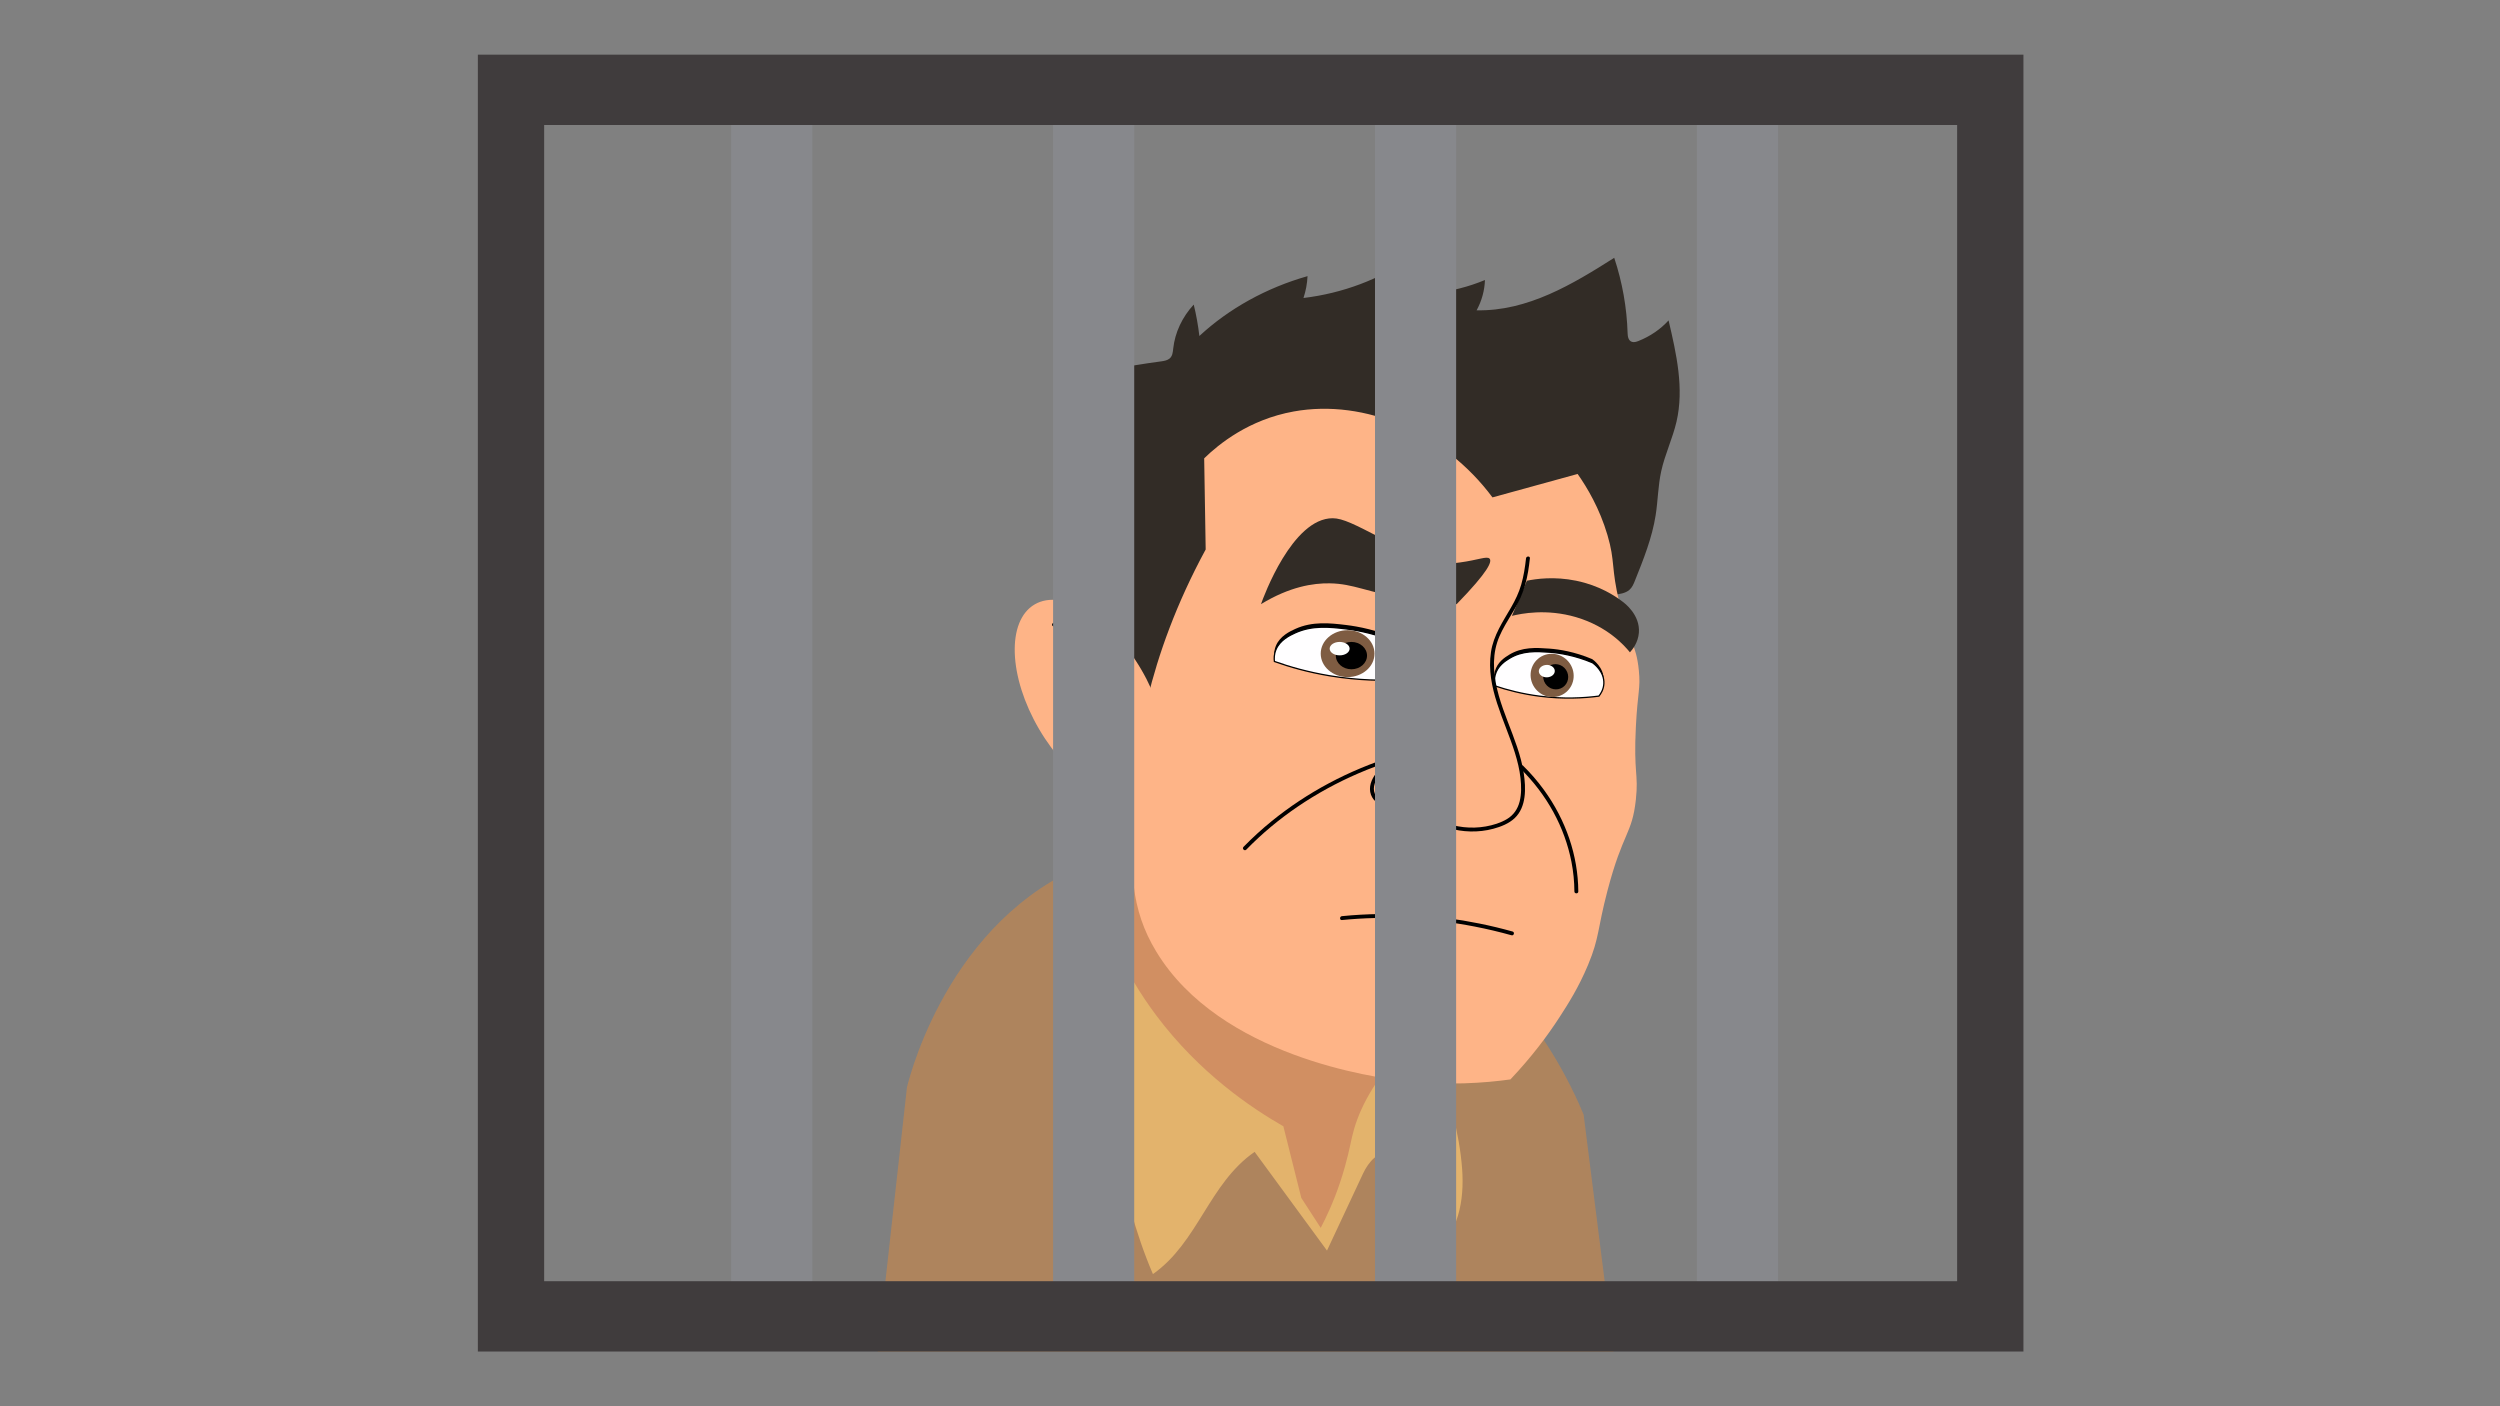<?xml version="1.0" encoding="utf-8"?>
<!-- Generator: Adobe Illustrator 23.0.5, SVG Export Plug-In . SVG Version: 6.00 Build 0)  -->
<svg version="1.1" id="圖層_1" xmlns="http://www.w3.org/2000/svg" xmlns:xlink="http://www.w3.org/1999/xlink" x="0px" y="0px"
	 viewBox="0 0 1920 1080" style="enable-background:new 0 0 1920 1080;" xml:space="preserve">
<rect x="0" y="0" width="1920" height="1080" fill="#808080" stroke="none"/>
<style type="text/css">
	.st0{fill:#AE845D;}
	.st1{fill:#E3B36C;}
	.st2{fill:#D18F62;}
	.st3{fill:#322C26;}
	.st4{fill:#FEB487;}
	.st5{fill:#FFFEFF;stroke:#000000;stroke-miterlimit:10;}
	.st6{fill:#7E5C42;}
	.st7{fill:#FDFFFE;}
	.st8{fill:#87888C;}
	.st9{fill:#403C3D;}
</style>
<path class="st0" d="M1239.21,1038c-7.66-60.67-15.33-121.33-22.99-182c-68.35-163.75-246.94-237.39-369.4-197
	c-113.94,37.58-147.14,163.27-150.28,176c-7.51,67.67-15.02,135.33-22.54,203H1239.21z"/>
<g>
	<path class="st1" d="M846.82,658.95c-14.44,0.32-26.68,10.66-31.48,22.54c-4.8,11.88-3.53,24.94-0.96,37.33
		c4.22,20.4,11.73,40.15,17.87,60.17c20.25,66.03,25.74,135.49,53.19,199.51c34.78-24.43,43.11-69.68,78.12-93.86
		c18.52,25.27,37.04,50.53,55.57,75.8c9.25-19.75,18.5-39.51,27.74-59.26c3.88-8.28,11.78-18.29,21.44-15.29
		c5.98,1.85,8.51,7.87,10.3,13.17c7.2,21.28,14.39,42.55,21.59,63.83c20.2-15.43,24.39-41.44,22.74-64.81
		c-2.02-28.52-10.63-56.33-19.2-83.91c-2.53-8.14-5.09-16.35-9.52-23.85c-3.87-6.55-9.09-12.41-14.35-18.18
		c-30.6-33.54-64.38-65.78-106.31-88.16c-41.93-22.38-93.22-34.11-141.03-24.14"/>
</g>
<path class="st2" d="M1014.31,943c-4.97-7.67-9.94-15.33-14.91-23c-4.59-18.33-9.18-36.67-13.77-55
	c-24.94-14.28-64.45-40.95-97.51-85c-25.56-34.05-38.18-66.38-44.74-89c3.44-30.33,6.88-60.67,10.32-91
	c5.35,1.33,10.71,2.67,16.06,4c7.56,28.02,31.97,101.11,110.13,156c35.44,24.89,71.08,38.41,97.51,46
	c-25.76,27.76-35.26,50.69-39,67c-1.53,6.65-3.6,18.27-9.18,35C1024.16,923.18,1018.41,935.17,1014.31,943z"/>
<g>
	<path class="st3" d="M826.93,470.34c0.6-29.31,1.21-58.62,1.81-87.92c0.36-17.53-1.37-38.49-18.81-47.23
		c13.15-8.84,25.77-18.27,37.8-28.24c-9.24-0.7-18.48-1.39-27.72-2.09c14.38-19.83,44.99-23.59,71.57-27.3
		c2.37-0.33,4.89-0.74,6.63-2.18c2.28-1.89,2.52-4.93,2.82-7.67c1.33-12.28,6.88-24.18,15.76-33.79c1.95,7.97,3.39,16.03,4.33,24.13
		c22.69-21.06,51.55-37.03,83.07-45.97c-0.26,5.68-1.31,11.33-3.12,16.78c29.9-3.58,58.63-14.35,82.16-30.82
		c2.1,6.99,4.21,13.97,6.31,20.96c0.55,1.82,1.17,3.75,2.8,4.98c2.2,1.68,5.48,1.54,8.38,1.22c13.75-1.51,27.22-4.95,39.73-10.15
		c-0.27,8.03-2.46,16-6.39,23.26c39.18,0.84,74-20.19,105.67-40.31c6.24,18.81,9.7,38.32,10.28,57.9c0.08,2.6,0.59,5.82,3.41,6.67
		c1.64,0.49,3.43-0.09,5.01-0.72c8.97-3.58,16.94-9.04,23.04-15.79c6.01,25.65,12.04,52.15,6.09,77.81
		c-2.99,12.89-8.93,25.15-11.75,38.07c-2.43,11.12-2.5,22.53-4.26,33.75c-2.71,17.31-9.36,33.93-15.98,50.42
		c-0.99,2.46-2.04,5.01-4.14,6.86c-3.04,2.67-7.63,3.36-11.91,3.79c-16.71,1.7-33.58,1.57-50.4,1.44
		c-58.74-0.45-117.49-0.91-176.23-1.36c-18.73-0.14-39.05,0.16-53.78,10.25c-13.95,9.56-19.4,25.57-29.63,38.22
		c-11.63,14.37-30.06,24.42-49.97,27.26c-4.1,0.58-8.38,0.87-12.35-0.2c-4.92-1.33-8.82-4.57-12.29-7.89
		c-16.44-15.79-27.23-35.98-30.53-57.1"/>
</g>
<path class="st4" d="M1160,829c-19.55,2.71-48.43,4.97-82.6,1c-20.56-2.39-140.21-18.33-189.29-99
	c-20.33-33.42-19.82-63.6-18.36-110c1.38-43.8,10.74-115.13,56.21-199c-0.38-23.33-0.76-46.67-1.15-70
	c11.15-10.85,34.23-29.77,68.83-36c54.78-9.86,115.57,16.21,152.58,66c21.8-6,43.59-12,65.39-18c7.23,10.29,16.81,26.22,22.94,47
	c6.03,20.45,2.63,24.94,9.18,52c7.14,29.51,12.84,30.98,14.91,52c1.39,14.11-0.92,16.03-2.29,43c-1.85,36.22,2.16,35.96,0,56
	c-2.91,27.01-9.88,24.59-21.8,70c-7.88,30-6.09,35.86-14.91,57c-7.28,17.46-15.53,30.32-21.8,40
	C1188.58,795.33,1176.27,811.82,1160,829z"/>
<path class="st3" d="M1118.7,464c-8.86-0.4-22.08-1.37-37.86-4c-31.28-5.21-41.13-11.72-59.65-12c-12.64-0.19-30.66,2.49-52.77,16
	c1.96-5.52,24.03-66.01,55.07-66c7.71,0,17.38,5,36.71,15c15.04,7.78,26.76,15.02,34.42,20c5.93,0.34,15.22,0.49,26.39-1
	c14.33-1.92,20.86-5.09,22.94-3C1146.06,431.14,1143.41,438.6,1118.7,464z"/>
<path class="st3" d="M1251.78,501c-4.11-5.12-17.1-19.86-41.3-27c-22.83-6.73-42.3-2.75-49.33-1c3.82-9,7.65-18,11.47-27
	c7.16-1.47,21.09-3.45,37.86,0c17.98,3.69,29.98,11.72,35.56,16c1.37,0.97,13.75,10.08,12.62,24
	C1258.05,493.48,1253.83,498.75,1251.78,501z"/>
<g>
	<path d="M1077.4,519c-14.78,0.85-34.12,0.68-56.21-3c-16.77-2.79-31.04-6.92-42.45-11c-0.26-2.12-0.33-5.4,1.15-9
		c3.08-7.51,10.75-11.11,14.91-13c13.17-5.97,26.62-4.5,39-3c9.49,1.15,23.85,3.86,40.15,11c0.55,0.37,10.86,7.58,9.18,18
		C1082.31,514.11,1079,517.55,1077.4,519z"/>
	<path class="st5" d="M1077.4,522c-14.78,0.85-34.12,0.68-56.21-3c-16.77-2.79-31.04-6.92-42.45-11c-0.26-2.12-0.33-5.4,1.15-9
		c3.08-7.51,10.75-11.11,14.91-13c13.17-5.97,26.62-4.5,39-3c9.49,1.15,23.85,3.86,40.15,11c0.55,0.37,10.86,7.58,9.18,18
		C1082.31,517.11,1079,520.55,1077.4,522z"/>
	<ellipse class="st6" cx="1034.96" cy="502" rx="20.65" ry="18"/>
	<ellipse cx="1037.89" cy="503.5" rx="11.98" ry="10.5"/>
	<ellipse class="st7" cx="1028.85" cy="498.16" rx="7.66" ry="5.16"/>
</g>
<g>
	<path d="M1227.72,531.84c-11.74,1.54-27.21,2.37-45.14,0.11c-13.62-1.72-25.34-4.79-34.76-7.97c-0.37-1.94-0.68-4.96,0.22-8.35
		c1.88-7.08,7.72-10.79,10.91-12.74c10.06-6.17,20.92-5.5,30.93-4.76c7.67,0.57,19.35,2.34,32.93,8.08
		c0.47,0.31,9.26,6.43,8.73,16.12C1231.26,527.08,1228.88,530.42,1227.72,531.84z"/>
	<path class="st5" d="M1227.95,534.61c-11.74,1.54-27.21,2.37-45.14,0.11c-13.62-1.72-25.34-4.79-34.76-7.97
		c-0.37-1.94-0.68-4.96,0.22-8.35c1.88-7.08,7.72-10.79,10.91-12.74c10.06-6.17,20.92-5.5,30.93-4.76
		c7.67,0.57,19.35,2.34,32.93,8.08c0.47,0.31,9.26,6.43,8.73,16.12C1231.49,529.85,1229.11,533.19,1227.95,534.61z"/>
	
		<ellipse transform="matrix(0.767 -0.641 0.641 0.767 -54.861 885.543)" class="st6" cx="1192.49" cy="518.35" rx="16.41" ry="16.76"/>
	<ellipse transform="matrix(0.831 -0.556 0.556 0.831 -87.111 752.365)" cx="1194.94" cy="519.58" rx="9.54" ry="9.76"/>
	
		<ellipse transform="matrix(1 -0.033 0.033 1 -16.36 39.482)" class="st7" cx="1187.31" cy="515.12" rx="6.13" ry="4.77"/>
</g>
<g>
	<g>
		<path d="M1171.99,428.83c-0.75,6.79-1.78,13.57-3.69,20.15c-1.8,6.2-4.55,11.93-7.77,17.5c-6.34,10.98-13.53,21.47-15.46,34.28
			c-4.08,27.2,10.57,52.24,18.36,77.34c1.98,6.38,3.6,12.91,4.32,19.56c0.64,5.94,0.8,12.19-0.7,18.02
			c-1.45,5.66-4.64,10.34-9.69,13.36c-4.96,2.96-10.71,4.7-16.38,5.69c-11.12,1.94-22.98,0.66-33.4-3.72
			c-2.57-1.08-5.06-2.38-7.42-3.86c-2.47-1.55-4.72-3.39-7.15-5c-4.78-3.16-10.02-4.16-15.65-4.55c-4.93-0.34-10.09-0.2-14.81-1.87
			c-5.08-1.8-8.2-6.53-7.26-11.95c1-5.84,5.65-10.56,9.99-14.24c4.56-3.87,9.84-6.98,15.39-9.18c2.73-1.08,5.53-1.96,8.38-2.65
			c1.88-0.45,1.08-3.35-0.8-2.89c-11.9,2.88-23.82,9.31-31.43,19.1c-3.59,4.61-6.01,10.66-3.9,16.46c1.87,5.12,6.55,7.96,11.68,9.04
			c5.26,1.1,10.68,0.86,16,1.48c2.7,0.32,5.45,0.9,7.9,2.1c2.85,1.4,5.31,3.43,7.9,5.25c9.52,6.7,21.26,10.03,32.83,10.31
			c5.94,0.15,11.94-0.53,17.68-2.08c5.82-1.57,11.93-3.96,16.37-8.16c9.1-8.6,8.68-23.07,6.96-34.46
			c-4.17-27.63-21.23-51.93-22.78-80.13c-0.38-6.88,0.28-13.78,2.37-20.36c1.99-6.24,5.27-11.97,8.61-17.57
			c3.31-5.55,6.78-11.05,9.41-16.97c2.83-6.37,4.6-13.1,5.76-19.96c0.56-3.34,0.99-6.69,1.36-10.06
			C1175.21,426.92,1172.2,426.93,1171.99,428.83L1171.99,428.83z"/>
	</g>
</g>
<g>
	<g>
		<path d="M1030.61,706.6c16.79-1.67,33.7-2.05,50.56-1.23c17.18,0.84,34.3,2.91,51.19,6.19c9.58,1.86,19.08,4.11,28.48,6.73
			c1.86,0.52,2.66-2.37,0.8-2.89c-16.73-4.67-33.78-8.12-51-10.38c-17.01-2.23-34.19-3.27-51.35-3.03
			c-9.58,0.13-19.15,0.67-28.68,1.62C1028.7,703.79,1028.68,706.79,1030.61,706.6L1030.61,706.6z"/>
	</g>
</g>
<ellipse transform="matrix(0.863 -0.505 0.505 0.863 -156.366 496.776)" class="st4" cx="837.31" cy="536.55" rx="45.43" ry="84.33"/>
<g>
	<g>
		<g>
			<path d="M808.76,480.97c11.77,6.09,23.05,14.1,31.77,24.15c3.97,4.58,7.57,10.13,8.17,16.3c0.66,6.83-2.46,13.26-4.55,19.58
				c-2.53,7.65-3.17,15.65-1.76,23.59c0.34,1.9,3.23,1.09,2.89-0.8c-1.3-7.33-0.61-14.73,1.69-21.78c2.14-6.55,5.29-13.14,4.76-20.2
				c-0.47-6.33-3.6-11.97-7.46-16.86c-4.12-5.21-9.15-9.76-14.34-13.88c-6.13-4.86-12.71-9.1-19.65-12.7
				C808.56,477.49,807.04,480.08,808.76,480.97L808.76,480.97z"/>
		</g>
	</g>
	<g>
		<g>
			<path d="M850.3,516.87c-9.35,0.2-19.27,4.25-24.48,12.35c-2.48,3.87-3.73,8.63-3.25,13.22c0.54,5.07,3.05,9.22,6.45,12.92
				c3.91,4.25,8.19,8.68,13.3,11.46c1.7,0.93,3.21-1.66,1.51-2.59c-4.12-2.25-7.4-5.61-10.68-8.9c-3.21-3.24-6.28-6.69-7.3-11.26
				c-1.89-8.45,3.17-16.39,10.36-20.45c4.29-2.42,9.18-3.65,14.09-3.75C852.23,519.83,852.24,516.83,850.3,516.87L850.3,516.87z"/>
		</g>
	</g>
</g>
<g>
	<g>
		<path d="M957.14,652.53c12.02-12.33,25.31-23.39,39.55-33.07c14.6-9.92,30.16-18.42,46.36-25.43c9.26-4.01,18.73-7.5,28.35-10.51
			c1.84-0.58,1.05-3.47-0.8-2.89c-17.24,5.4-34,12.37-49.94,20.87c-15.59,8.31-30.39,18.08-44.1,29.23
			c-7.55,6.14-14.75,12.71-21.55,19.68C953.67,651.79,955.79,653.91,957.14,652.53L957.14,652.53z"/>
	</g>
</g>
<g>
	<g>
		<path d="M1167.62,590.2c10.05,9.89,18.67,21.17,25.43,33.56c6.5,11.93,11.23,24.82,13.83,38.16c1.46,7.49,2.21,15.1,2.26,22.73
			c0.01,1.93,3.01,1.93,3,0c-0.1-13.77-2.48-27.5-6.9-40.54c-4.55-13.39-11.18-26.07-19.51-37.5c-4.81-6.6-10.16-12.8-15.99-18.53
			C1168.36,586.72,1166.24,588.84,1167.62,590.2L1167.62,590.2z"/>
	</g>
</g>
<g>
	<rect x="561.54" y="95.28" class="st8" width="62.31" height="890.92"/>
	<rect x="808.77" y="71.6" class="st8" width="62.31" height="914.6"/>
	<rect x="1056" y="83.44" class="st8" width="62.31" height="902.76"/>
	<rect x="1303.23" y="83.44" class="st8" width="62.31" height="902.76"/>
	<path class="st9" d="M367,42v996h1187V42H367z M1503.09,983.98H417.91V96.02h1085.17V983.98z"/>
</g>
</svg>
